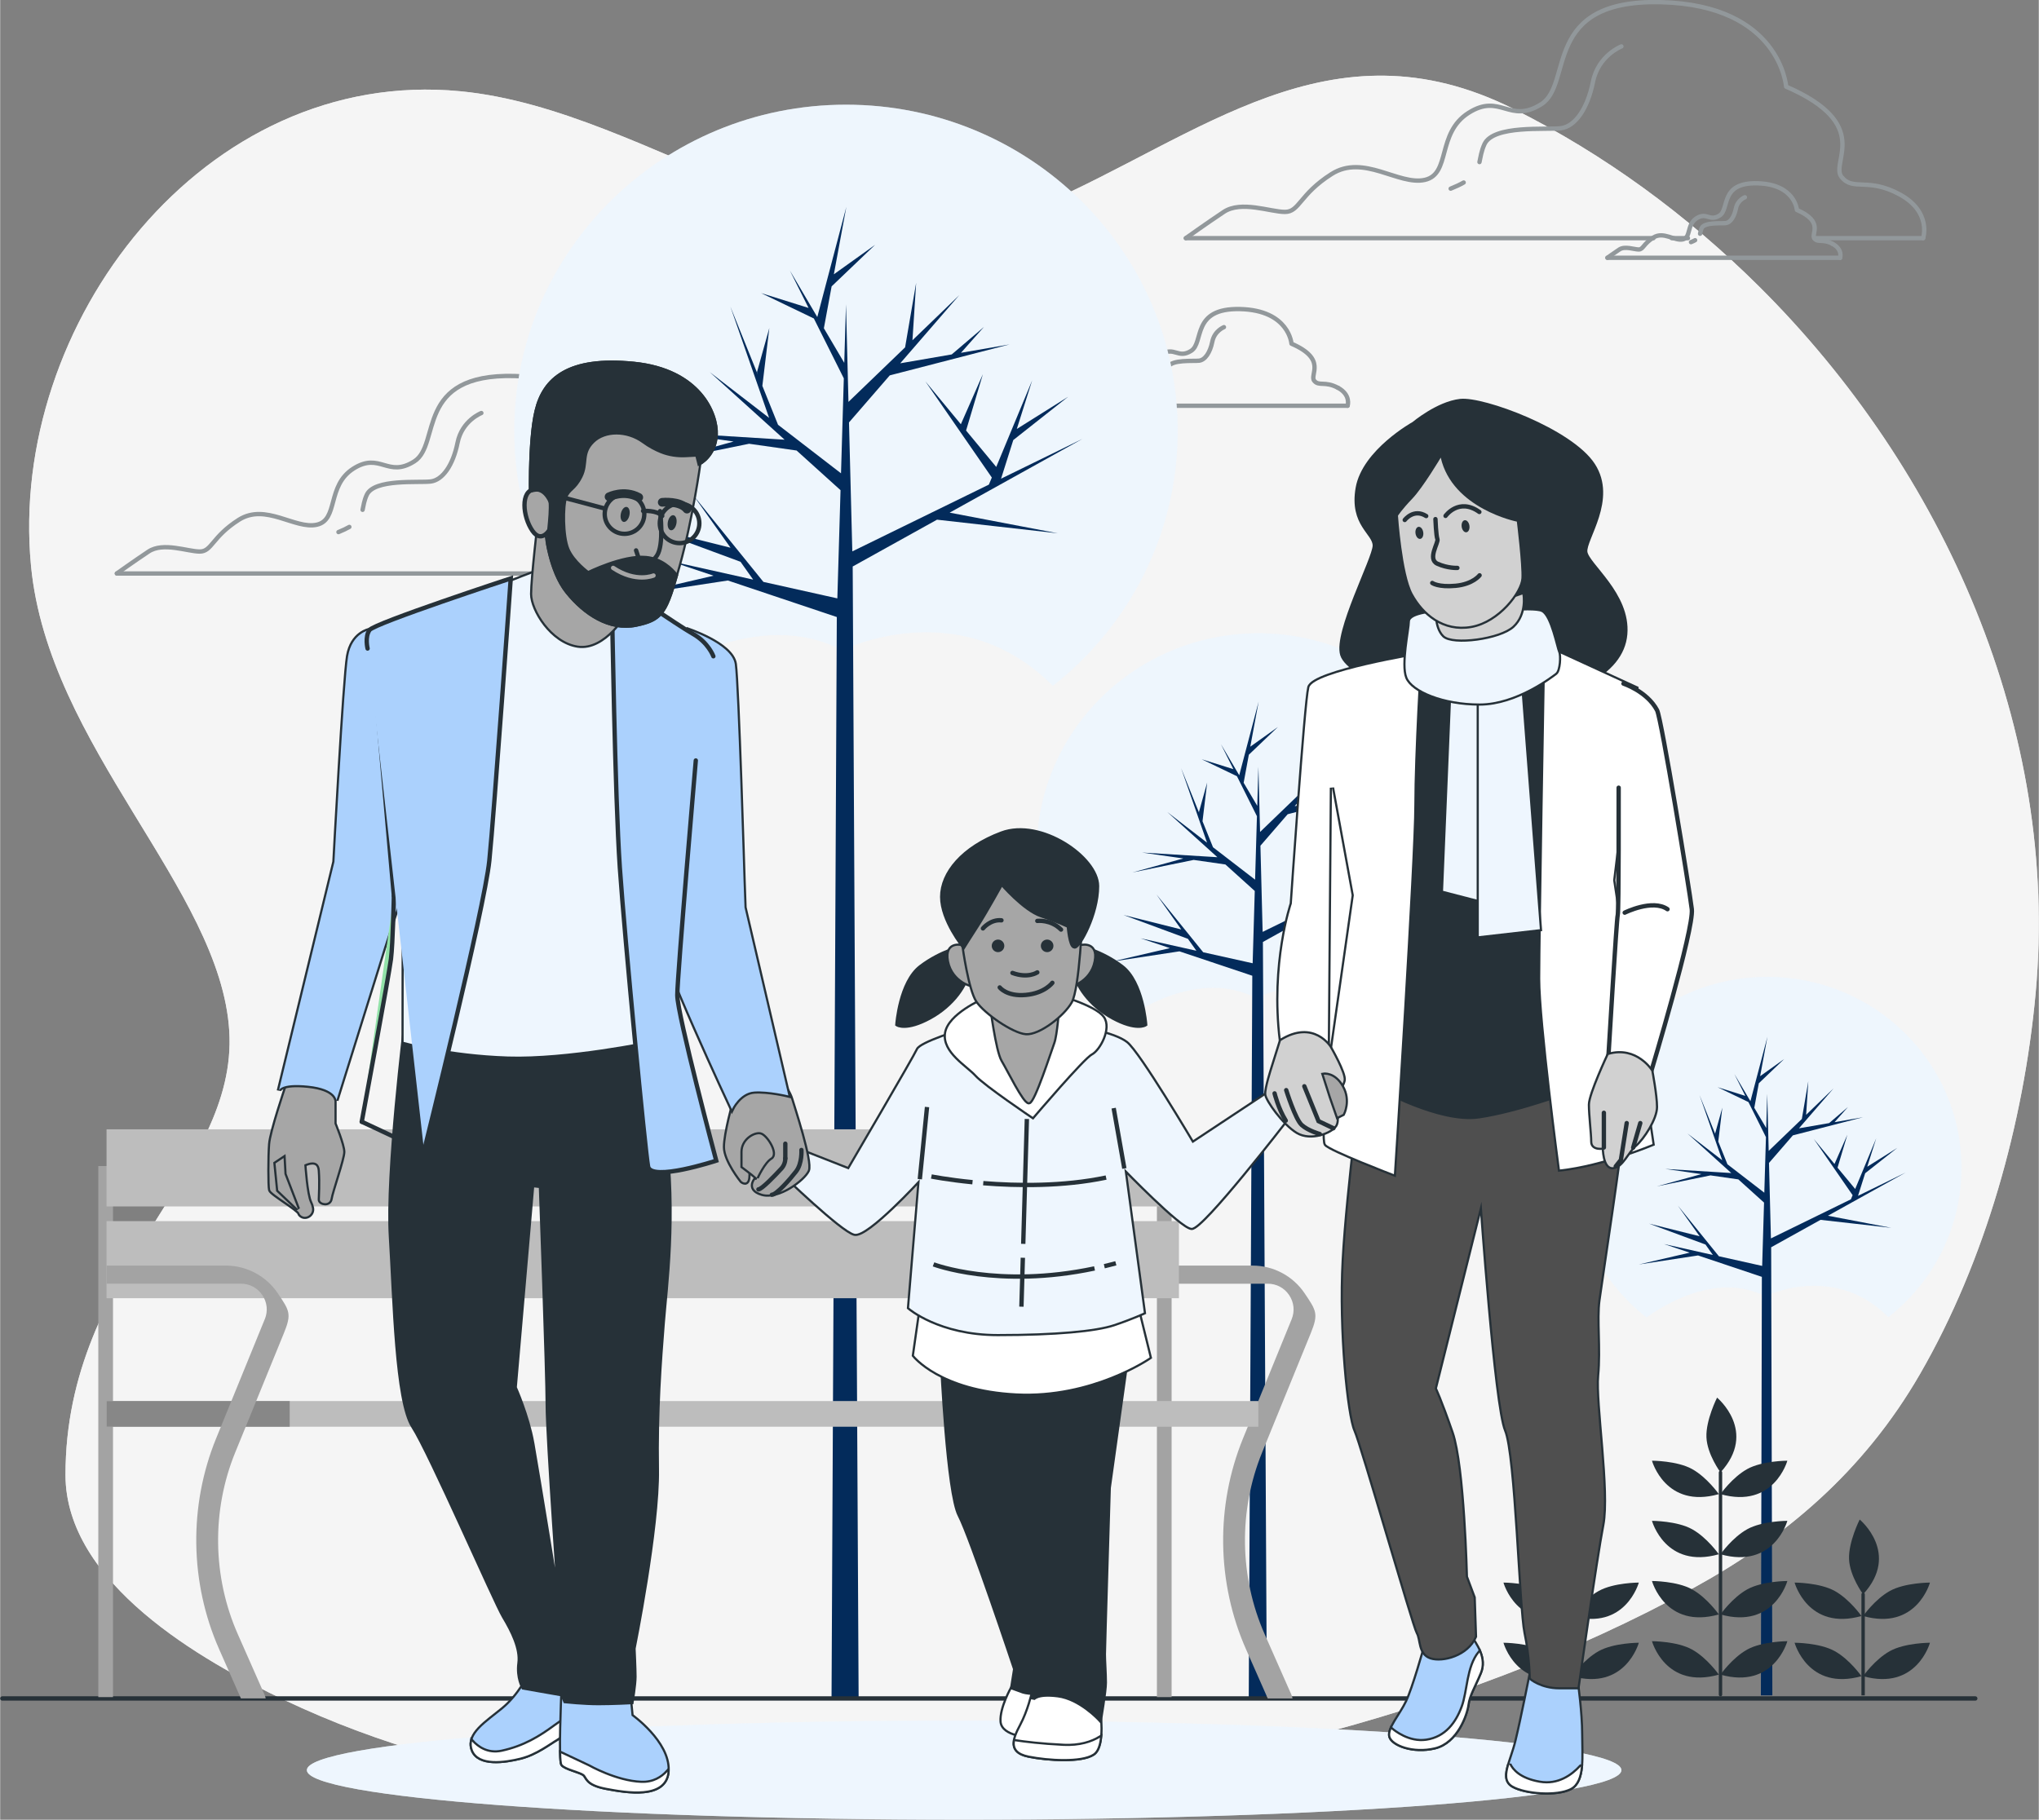 <?xml version="1.0" encoding="UTF-8"?>
<!DOCTYPE svg PUBLIC "-//W3C//DTD SVG 1.0//EN" "http://www.w3.org/TR/2001/REC-SVG-20010904/DTD/svg10.dtd">
<!-- Creator: CorelDRAW 2019 (64-Bit) -->
<svg xmlns="http://www.w3.org/2000/svg" xml:space="preserve" width="1.267in" height="1.131in" version="1.0" style="shape-rendering:geometricPrecision; text-rendering:geometricPrecision; image-rendering:optimizeQuality; fill-rule:evenodd; clip-rule:evenodd"
viewBox="0 0 68399 61068"
 xmlns:xlink="http://www.w3.org/1999/xlink">
 <rect x="0" y="0" width="68399" height="61068" fill="#808080" stroke="none"/>
 <defs>
  <style type="text/css">
   <![CDATA[
    .str2 {stroke:#263138;stroke-width:146;stroke-miterlimit:2.613}
    .str3 {stroke:#263138;stroke-width:146;stroke-miterlimit:10}
    .str5 {stroke:#263138;stroke-width:292;stroke-linecap:round;stroke-miterlimit:10}
    .str1 {stroke:#263138;stroke-width:146;stroke-linecap:round;stroke-miterlimit:10}
    .str4 {stroke:#A6A6A6;stroke-width:146;stroke-linecap:round;stroke-miterlimit:10}
    .str0 {stroke:#92989B;stroke-width:146;stroke-linecap:round;stroke-linejoin:round;stroke-miterlimit:10}
    .fil2 {fill:none;fill-rule:nonzero}
    .fil5 {fill:#032B5B;fill-rule:nonzero}
    .fil6 {fill:#263138;fill-rule:nonzero}
    .fil15 {fill:#4F4F4F;fill-rule:nonzero}
    .fil9 {fill:#878787;fill-rule:nonzero}
    .fil14 {fill:#91E2A8;fill-rule:nonzero}
    .fil7 {fill:#A3A3A3;fill-rule:nonzero}
    .fil12 {fill:#A6A6A6;fill-rule:nonzero}
    .fil13 {fill:#ABD1FD;fill-rule:nonzero}
    .fil8 {fill:#BDBDBD;fill-rule:nonzero}
    .fil16 {fill:#D1D1D1;fill-rule:nonzero}
    .fil3 {fill:#EEF6FE;fill-rule:nonzero}
    .fil0 {fill:whitesmoke;fill-rule:nonzero}
    .fil11 {fill:white;fill-rule:nonzero}
    .fil4 {fill:#EEF6FE;fill-rule:nonzero;fill-opacity:0.4}
    .fil10 {fill:#EEF6FE;fill-rule:nonzero;fill-opacity:0.6}
    .fil1 {fill:whitesmoke;fill-rule:nonzero;fill-opacity:0.8}
   ]]>
  </style>
 </defs>
 <g id="Layer_x0020_1">
  <g id="_1822097662592">
   <g>
    <path class="fil0" d="M56797 53299c3053,-1676 5712,-3888 7622,-7199 2189,-3794 3475,-8418 3874,-12772 808,-8832 -3066,-17535 -9272,-23707 -2413,-2400 -5195,-4441 -8242,-5965 -6143,-3071 -10509,917 -15916,3257 -6746,2920 -12877,-3220 -19428,-3851 -8595,-828 -15174,7812 -14401,15922 578,6074 6363,10846 6652,15618 289,4772 -5495,7954 -5495,14895 0,3631 4567,6237 7352,7558 6264,2973 13510,3727 20361,3371 9060,-471 18892,-2734 26893,-7128z"/>
    <path class="fil1" d="M56797 53299c3053,-1676 5712,-3888 7622,-7199 2189,-3794 3475,-8418 3874,-12772 808,-8832 -3066,-17535 -9272,-23707 -2413,-2400 -5195,-4441 -8242,-5965 -6143,-3071 -10509,917 -15916,3257 -6746,2920 -12877,-3220 -19428,-3851 -8595,-828 -15174,7812 -14401,15922 578,6074 6363,10846 6652,15618 289,4772 -5495,7954 -5495,14895 0,3631 4567,6237 7352,7558 6264,2973 13510,3727 20361,3371 9060,-471 18892,-2734 26893,-7128z"/>
   </g>
   <g>
    <g>
     <g>
      <g>
       <path class="fil2 str0" d="M23961 18019c-900,-491 -1309,-82 -1637,-491 -327,-409 900,-1473 -1555,-2537 0,0 -164,-2291 -3518,-2373 -3355,-82 -2455,2291 -3355,2864 -900,573 -1145,-327 -2046,245 -900,573 -491,1718 -1227,1882 -736,163 -1718,-737 -2618,-164 -900,573 -900,1064 -1309,1064 -409,0 -1227,-327 -1718,0 -491,327 -1064,736 -1064,736"/>
      </g>
      <g>
       <line class="fil2 str0" x1="3915" y1="19246" x2="24616" y2= "19246" />
      </g>
      <g>
       <path class="fil2 str0" d="M24616 19246c0,0 245,-736 -655,-1227"/>
      </g>
     </g>
    </g>
    <g>
     <path class="fil2 str0" d="M11715 17683c-97,56 -217,113 -365,173"/>
    </g>
    <g>
     <path class="fil2 str0" d="M16144 13861c0,0 -649,250 -799,999 -150,749 -499,1248 -899,1298 -400,50 -1897,-100 -2147,449 -88,193 -108,355 -140,502"/>
    </g>
   </g>
   <g>
    <g>
     <g>
      <g>
       <path class="fil2 str0" d="M44887 13016c-441,-240 -641,-40 -801,-240 -160,-200 441,-721 -761,-1242 0,0 -80,-1122 -1723,-1162 -1643,-40 -1202,1122 -1643,1402 -441,281 -561,-160 -1002,120 -441,281 -241,841 -601,922 -360,80 -841,-361 -1282,-80 -441,281 -441,521 -641,521 -200,0 -601,-160 -841,0 -241,160 -521,361 -521,361"/>
      </g>
      <g>
       <line class="fil2 str0" x1="35071" y1="13616" x2="45208" y2= "13616" />
      </g>
      <g>
       <path class="fil2 str0" d="M45208 13616c0,0 120,-361 -321,-601"/>
      </g>
     </g>
    </g>
    <g>
     <path class="fil2 str0" d="M38890 12851c-48,27 -106,55 -179,84"/>
    </g>
    <g>
     <path class="fil2 str0" d="M41059 10979c0,0 -318,122 -391,489 -73,367 -244,611 -440,636 -196,24 -929,-49 -1051,220 -43,94 -53,174 -68,245"/>
    </g>
   </g>
   <g>
    <g>
     <g>
      <g>
       <g>
        <path class="fil2 str0" d="M61486 8188c-340,-185 -494,-31 -617,-185 -123,-154 340,-555 -586,-957 0,0 -62,-864 -1327,-895 -1265,-31 -926,864 -1265,1080 -340,216 -432,-123 -772,92 -339,216 -185,648 -463,710 -278,62 -648,-278 -988,-62 -340,216 -340,401 -494,401 -154,0 -463,-123 -648,0 -185,123 -401,278 -401,278"/>
       </g>
       <g>
        <line class="fil2 str0" x1="53925" y1="8651" x2="61733" y2= "8651" />
       </g>
       <g>
        <path class="fil2 str0" d="M61733 8651c0,0 92,-278 -247,-463"/>
       </g>
      </g>
     </g>
     <g>
      <path class="fil2 str0" d="M56867 8061c-37,21 -82,43 -138,65"/>
     </g>
     <g>
      <path class="fil2 str0" d="M58537 6620c0,0 -245,94 -301,377 -57,282 -188,471 -339,490 -151,19 -716,-38 -810,169 -33,73 -41,134 -53,189"/>
     </g>
    </g>
    <g>
     <g>
      <g>
       <g>
        <line class="fil2 str0" x1="56085" y1="7993" x2="56627" y2= "7993" />
       </g>
       <g>
        <line class="fil2 str0" x1="60868" y1="7993" x2="64518" y2= "7993" />
       </g>
       <g>
        <path class="fil2 str0" d="M64518 7993c0,0 293,-880 -782,-1467 -1076,-587 -1564,-98 -1956,-587 -391,-489 1076,-1760 -1858,-3031 0,0 -196,-2738 -4204,-2835 -4009,-98 -2933,2738 -4009,3422 -1076,684 -1369,-391 -2444,293 -1076,684 -587,2053 -1467,2249 -880,196 -2053,-880 -3129,-196 -1076,684 -1076,1271 -1564,1271 -489,0 -1467,-391 -2053,0 -587,391 -1271,880 -1271,880"/>
       </g>
       <g>
        <line class="fil2 str0" x1="39780" y1="7993" x2="55468" y2= "7993" />
       </g>
      </g>
     </g>
     <g>
      <path class="fil2 str0" d="M49102 6125c-116,67 -259,135 -436,206"/>
     </g>
     <g>
      <path class="fil2 str0" d="M49632 5439c39,-175 62,-369 167,-599 298,-656 2089,-477 2566,-537 477,-60 895,-656 1074,-1552 179,-895 955,-1193 955,-1193"/>
     </g>
    </g>
   </g>
   <g>
    <g>
     <path class="fil3" d="M28258 21819c0,0 3829,-1914 6940,1077 42,41 83,76 125,116 2549,-2006 4183,-5090 4183,-8551 0,-6047 -4982,-10948 -11128,-10948 -6146,0 -11128,4902 -11128,10948 0,3472 1644,6564 4207,8570 696,-513 3936,-2697 6801,-1211z"/>
     <path class="fil4" d="M28258 21819c0,0 3829,-1914 6940,1077 42,41 83,76 125,116 2549,-2006 4183,-5090 4183,-8551 0,-6047 -4982,-10948 -11128,-10948 -6146,0 -11128,4902 -11128,10948 0,3472 1644,6564 4207,8570 696,-513 3936,-2697 6801,-1211z"/>
    </g>
    <polygon class="fil5" points="24414,19481 28070,20707 27893,56999 28802,56999 28603,19011 31432,17440 35486,17897 31856,17204 36313,14728 33581,16064 33991,14768 35831,13315 34109,14396 34625,12764 33419,15670 32407,14448 32971,12557 32232,14237 31042,12799 33271,16026 33172,16263 28590,18504 28479,14176 29847,12597 33867,11558 32235,11840 33006,10973 31926,11894 30198,12192 32179,9905 30608,11419 30732,9491 30361,11657 28461,13487 28378,10213 28320,12177 27636,11016 27896,9610 29354,8217 27971,9205 28390,6942 27415,10640 26495,9078 27122,10334 25530,9836 27300,10688 28305,12698 28211,15884 26098,14255 25572,12949 25806,11007 25392,12488 25423,12580 24497,10284 25799,14024 23808,12488 26318,14756 22533,14521 24607,14817 22051,15520 25127,14892 26721,15119 28195,16450 28088,20081 25607,19528 23257,16623 24504,18381 21603,17656 24839,18853 25263,19451 22464,18827 23934,19320 21017,19999 "/>
   </g>
   <g>
    <g>
     <path class="fil3" d="M59217 43501c0,0 2242,-1121 4063,630 25,24 48,45 73,68 1492,-1175 2449,-2980 2449,-5006 0,-3540 -2917,-6409 -6514,-6409 -3598,0 -6514,2870 -6514,6409 0,2032 963,3843 2463,5017 408,-300 2304,-1579 3982,-709z"/>
     <path class="fil4" d="M59217 43501c0,0 2242,-1121 4063,630 25,24 48,45 73,68 1492,-1175 2449,-2980 2449,-5006 0,-3540 -2917,-6409 -6514,-6409 -3598,0 -6514,2870 -6514,6409 0,2032 963,3843 2463,5017 408,-300 2304,-1579 3982,-709z"/>
    </g>
    <polygon class="fil5" points="56966,42132 59107,42850 59074,56897 59459,56897 59419,41857 61075,40937 63448,41205 61323,40799 63932,39349 62333,40131 62573,39373 63650,38522 62642,39155 62944,38200 62238,39901 61646,39186 61976,38079 61544,39062 60847,38220 62152,40109 62094,40248 59411,41560 59346,39027 60147,38102 62500,37494 61545,37659 61996,37151 61364,37690 60352,37865 61512,36526 60592,37412 60665,36284 60448,37552 59336,38623 59287,36706 59253,37856 58853,37177 59005,36353 59858,35538 59049,36116 59294,34791 58723,36956 58184,36042 58552,36777 57620,36485 58656,36984 59244,38161 59189,40026 57952,39072 57644,38308 57781,37171 57539,38038 57557,38092 57015,36748 57777,38937 56611,38038 58081,39366 55865,39228 57079,39402 55583,39813 57384,39445 58317,39579 59180,40358 59117,42483 57665,42159 56289,40459 57019,41488 55321,41064 57215,41765 57463,42115 55825,41749 56685,42038 54978,42435 "/>
   </g>
   <g>
    <g>
     <path class="fil3" d="M42135 33488c0,0 2559,-1280 4638,720 28,27 55,51 83,78 1703,-1341 2796,-3402 2796,-5715 0,-4041 -3330,-7317 -7437,-7317 -4107,0 -7437,3276 -7437,7317 0,2320 1099,4387 2811,5727 465,-343 2630,-1802 4545,-809z"/>
     <path class="fil4" d="M42135 33488c0,0 2559,-1280 4638,720 28,27 55,51 83,78 1703,-1341 2796,-3402 2796,-5715 0,-4041 -3330,-7317 -7437,-7317 -4107,0 -7437,3276 -7437,7317 0,2320 1099,4387 2811,5727 465,-343 2630,-1802 4545,-809z"/>
    </g>
    <polygon class="fil5" points="39566,31926 42010,32745 41891,56999 42499,56999 42366,31612 44256,30561 46966,30867 44539,30404 47518,28749 45693,29642 45967,28776 47196,27805 46045,28527 46390,27437 45584,29379 44908,28562 45285,27298 44791,28421 43996,27460 45486,29616 45419,29775 42357,31273 42283,28381 43197,27325 45884,26631 44793,26819 45308,26239 44587,26855 43432,27054 44756,25526 43706,26538 43789,25249 43540,26697 42271,27920 42215,25732 42177,27044 41720,26269 41894,25328 42868,24398 41943,25058 42223,23546 41572,26017 40957,24973 41376,25812 40312,25480 41495,26049 42166,27392 42104,29521 40692,28433 40340,27560 40496,26262 40220,27253 40240,27313 39622,25779 40492,28279 39161,27253 40839,28767 38309,28611 39695,28809 37987,29279 40043,28858 41108,29011 42093,29900 42022,32326 40363,31957 38793,30015 39626,31191 37688,30706 39850,31506 40134,31906 38263,31489 39246,31818 37296,32271 "/>
   </g>
   <g>
    <g>
     <g>
      <g>
       <g>
        <path class="fil6" d="M57719 56929c-32,0 -57,-26 -57,-57l0 -7460c0,-32 26,-57 57,-57 32,0 57,26 57,57l0 7460c0,32 -26,57 -57,57z"/>
       </g>
       <g>
        <path class="fil6" d="M57663 56198c0,0 -393,-561 -897,-841 -505,-280 -1346,-280 -1346,-280 0,0 449,1627 2243,1122z"/>
       </g>
       <g>
        <path class="fil6" d="M57719 56198c0,0 393,-561 897,-841 505,-280 1346,-280 1346,-280 0,0 -449,1627 -2243,1122z"/>
       </g>
       <g>
        <path class="fil6" d="M57663 54179c0,0 -393,-561 -897,-841 -505,-281 -1346,-281 -1346,-281 0,0 449,1627 2243,1122z"/>
       </g>
       <g>
        <path class="fil6" d="M57719 54179c0,0 393,-561 897,-841 505,-281 1346,-281 1346,-281 0,0 -449,1627 -2243,1122z"/>
       </g>
       <g>
        <path class="fil6" d="M57663 52160c0,0 -393,-561 -897,-841 -505,-281 -1346,-281 -1346,-281 0,0 449,1627 2243,1122z"/>
       </g>
       <g>
        <path class="fil6" d="M57719 52160c0,0 393,-561 897,-841 505,-281 1346,-281 1346,-281 0,0 -449,1627 -2243,1122z"/>
       </g>
       <g>
        <path class="fil6" d="M57663 50141c0,0 -393,-561 -897,-841 -505,-280 -1346,-280 -1346,-280 0,0 449,1627 2243,1122z"/>
       </g>
       <g>
        <path class="fil6" d="M57719 50141c0,0 393,-561 897,-841 505,-280 1346,-280 1346,-280 0,0 -449,1627 -2243,1122z"/>
       </g>
       <g>
        <path class="fil6" d="M57719 49412c0,0 -449,-604 -472,-1181 -23,-577 357,-1328 357,-1328 0,0 1375,1135 115,2509z"/>
       </g>
      </g>
     </g>
    </g>
    <g>
     <g>
      <g>
       <g>
        <path class="fil6" d="M52794 56896l0 -3393c0,-32 -26,-58 -58,-58 -32,0 -57,26 -57,58l0 3393 115 0z"/>
       </g>
       <g>
        <path class="fil6" d="M52680 56251c0,0 -393,-561 -897,-841 -505,-281 -1346,-281 -1346,-281 0,0 449,1627 2244,1122z"/>
       </g>
       <g>
        <path class="fil6" d="M52736 56251c0,0 393,-561 897,-841 505,-281 1346,-281 1346,-281 0,0 -449,1627 -2243,1122z"/>
       </g>
       <g>
        <path class="fil6" d="M52680 54232c0,0 -393,-561 -897,-841 -505,-281 -1346,-281 -1346,-281 0,0 449,1627 2244,1122z"/>
       </g>
       <g>
        <path class="fil6" d="M52736 54232c0,0 393,-561 897,-841 505,-281 1346,-281 1346,-281 0,0 -449,1627 -2243,1122z"/>
       </g>
       <g>
        <path class="fil6" d="M52736 53503c0,0 -449,-604 -472,-1181 -23,-577 357,-1328 357,-1328 0,0 1375,1135 115,2509z"/>
       </g>
      </g>
     </g>
    </g>
    <g>
     <g>
      <g>
       <g>
        <path class="fil6" d="M62561 56896l0 -3393c0,-32 -26,-58 -57,-58 -32,0 -57,26 -57,58l0 3393 115 0z"/>
       </g>
       <g>
        <path class="fil6" d="M62448 56251c0,0 -393,-561 -897,-841 -505,-281 -1346,-281 -1346,-281 0,0 449,1627 2243,1122z"/>
       </g>
       <g>
        <path class="fil6" d="M62504 56251c0,0 393,-561 897,-841 505,-281 1346,-281 1346,-281 0,0 -449,1627 -2243,1122z"/>
       </g>
       <g>
        <path class="fil6" d="M62448 54232c0,0 -393,-561 -897,-841 -505,-281 -1346,-281 -1346,-281 0,0 449,1627 2243,1122z"/>
       </g>
       <g>
        <path class="fil6" d="M62504 54232c0,0 393,-561 897,-841 505,-281 1346,-281 1346,-281 0,0 -449,1627 -2243,1122z"/>
       </g>
       <g>
        <path class="fil6" d="M62504 53503c0,0 -449,-604 -472,-1181 -23,-577 357,-1328 357,-1328 0,0 1375,1135 115,2509z"/>
       </g>
      </g>
     </g>
    </g>
   </g>
   <g>
    <line class="fil2 str1" x1="73" y1="56999" x2="66267" y2= "56999" />
   </g>
   <g>
    <g>
     <path class="fil7" d="M42339 48744c-796,1951 -764,4176 88,6103l894 2024c18,42 31,85 40,128l-832 0 -729 -1650c-987,-2235 -1024,-4813 -102,-7075l1632 -4000c111,-272 80,-567 -83,-811 -164,-244 -426,-383 -719,-383l-3719 0c-343,0 -622,357 -622,14 0,-343 278,-622 622,-622l3208 0c704,0 1358,349 1751,933 393,584 468,687 203,1338l-1632 4000z"/>
    </g>
    <g>
     <polygon class="fil7" points="38810,56953 39303,56953 39303,39131 38810,39131 "/>
     <polygon class="fil7" points="3292,56953 3785,56953 3785,39131 3292,39131 "/>
     <polygon class="fil8" points="3568,40487 39549,40487 39549,37899 3568,37899 "/>
     <polygon class="fil8" points="3568,43567 39549,43567 39549,40980 3568,40980 "/>
     <polygon class="fil8" points="3568,47880 42213,47880 42213,47018 3568,47018 "/>
     <polygon class="fil9" points="3568,47880 9714,47880 9714,47018 3568,47018 "/>
    </g>
    <g>
     <path class="fil7" d="M8878 44273c111,-272 81,-567 -83,-811 -164,-244 -426,-383 -719,-383l-4507 0 0 -608 3996 0c704,0 1358,349 1751,933 393,584 468,687 202,1338l-1632 4000c-796,1951 -764,4176 88,6103l894 2024c19,42 31,85 40,128l-832 0 -729 -1650c-987,-2235 -1025,-4813 -102,-7075l1632 -4000z"/>
    </g>
   </g>
   <g>
    <path class="fil3" d="M54395 59404c0,918 -9874,1663 -22053,1663 -12180,0 -22053,-745 -22053,-1663 0,-918 9874,-1663 22053,-1663 12180,0 22053,744 22053,1663z"/>
    <path class="fil10" d="M54395 59404c0,918 -9874,1663 -22053,1663 -12180,0 -22053,-745 -22053,-1663 0,-918 9874,-1663 22053,-1663 12180,0 22053,744 22053,1663z"/>
   </g>
   <g>
    <g>
     <g>
      <path class="fil2 str2" d="M33959 56629c0,0 -392,686 -359,1144 33,458 948,523 1111,458 163,-65 686,-1372 621,-1699 -65,-327 -1274,-196 -1372,98z"/>
      <path id="1" class="fil11" d="M33959 56629c0,0 -392,686 -359,1144 33,458 948,523 1111,458 163,-65 686,-1372 621,-1699 -65,-327 -1274,-196 -1372,98z"/>
     </g>
     <g>
      <path class="fil2 str2" d="M31606 45748c0,0 196,4346 588,5098 392,751 1862,5163 1862,5163l-98 621 359 131c0,0 588,196 1013,-229 425,-425 -261,-6013 -261,-6013l-163 -4313 -3300 -458z"/>
      <path id="1" class="fil6" d="M31606 45748c0,0 196,4346 588,5098 392,751 1862,5163 1862,5163l-98 621 359 131c0,0 588,196 1013,-229 425,-425 -261,-6013 -261,-6013l-163 -4313 -3300 -458z"/>
     </g>
     <g>
      <g>
       <path class="fil2 str2" d="M34645 56826c0,0 -131,588 -392,1078 -261,490 -392,882 261,1013 653,131 1764,196 2157,-65 392,-261 196,-1503 196,-1503 0,0 -1209,-1307 -2222,-523z"/>
       <path id="1" class="fil11" d="M34645 56826c0,0 -131,588 -392,1078 -261,490 -392,882 261,1013 653,131 1764,196 2157,-65 392,-261 196,-1503 196,-1503 0,0 -1209,-1307 -2222,-523z"/>
      </g>
      <g>
       <path class="fil2 str2" d="M35658 58590c-728,-36 -1273,-103 -1613,-155 -31,231 78,404 469,482 653,131 1764,196 2157,-65 137,-91 201,-301 228,-536 -272,165 -673,303 -1241,275z"/>
       <path id="1" class="fil11" d="M35658 58590c-728,-36 -1273,-103 -1613,-155 -31,231 78,404 469,482 653,131 1764,196 2157,-65 137,-91 201,-301 228,-536 -272,165 -673,303 -1241,275z"/>
      </g>
     </g>
     <g>
      <path class="fil2 str2" d="M34416 46206c0,0 -163,3562 -163,4444 0,882 555,5326 555,5326l-229 621 65 229 0 196c0,0 98,-229 850,-131 751,98 1405,817 1405,817 0,0 163,-948 163,-1242 0,-294 -33,-751 -33,-948 0,-196 163,-5588 163,-5588l588 -4215 -3365 490z"/>
      <path id="1" class="fil6" d="M34416 46206c0,0 -163,3562 -163,4444 0,882 555,5326 555,5326l-229 621 65 229 0 196c0,0 98,-229 850,-131 751,98 1405,817 1405,817 0,0 163,-948 163,-1242 0,-294 -33,-751 -33,-948 0,-196 163,-5588 163,-5588l588 -4215 -3365 490z"/>
     </g>
     <g>
      <path class="fil2 str2" d="M30920 43657l-261 1830c0,0 882,1144 3431,1274 2549,131 4477,-1209 4477,-1209l-490 -1993 -7156 98z"/>
      <path id="1" class="fil11" d="M30920 43657l-261 1830c0,0 882,1144 3431,1274 2549,131 4477,-1209 4477,-1209l-490 -1993 -7156 98z"/>
     </g>
     <g>
      <g>
       <path class="fil2 str2" d="M32292 34573c0,0 -1405,425 -1503,654 -98,229 -2320,4019 -2320,4019l-1993 -784 -229 915c0,0 1993,1928 2418,2026 425,98 2189,-1830 2189,-1830l-359 4313c0,0 1013,882 2974,882 1960,0 3300,-131 3888,-327 588,-196 1013,-392 1013,-392l-653 -4836c0,0 1895,1961 2255,1993 359,33 3162,-3600 3162,-3600l-653 -882 -2476 1639c0,0 -1797,-3039 -2222,-3366 -425,-327 -1536,-490 -1666,-555 -131,-65 -3823,131 -3823,131z"/>
       <path id="1" class="fil3" d="M32292 34573c0,0 -1405,425 -1503,654 -98,229 -2320,4019 -2320,4019l-1993 -784 -229 915c0,0 1993,1928 2418,2026 425,98 2189,-1830 2189,-1830l-359 4313c0,0 1013,882 2974,882 1960,0 3300,-131 3888,-327 588,-196 1013,-392 1013,-392l-653 -4836c0,0 1895,1961 2255,1993 359,33 3162,-3600 3162,-3600l-653 -882 -2476 1639c0,0 -1797,-3039 -2222,-3366 -425,-327 -1536,-490 -1666,-555 -131,-65 -3823,131 -3823,131z"/>
      </g>
      <g>
       <line class="fil2 str3" x1="30855" y1="39572" x2="31097" y2= "37151" />
      </g>
      <g>
       <line class="fil2 str3" x1="37717" y1="39213" x2="37359" y2= "37188" />
      </g>
      <g>
       <path class="fil2 str3" d="M32983 39706c1137,92 2674,116 4122,-188"/>
      </g>
      <g>
       <path class="fil2 str3" d="M31243 39482c0,0 544,109 1380,192"/>
      </g>
      <g>
       <path class="fil2 str3" d="M37045 42493c128,-30 257,-63 387,-98"/>
      </g>
      <g>
       <path class="fil2 str3" d="M31315 42431c0,0 2155,824 5402,136"/>
      </g>
      <g>
       <line class="fil2 str3" x1="34312" y1="42209" x2="34264" y2= "43851" />
      </g>
      <g>
       <line class="fil2 str3" x1="34447" y1="37552" x2="34325" y2= "41743" />
      </g>
     </g>
     <g>
      <path class="fil2 str2" d="M32979 33560c0,0 -1144,490 -1242,1111 -98,621 719,1078 1013,1405 294,327 1895,1405 1895,1405 0,0 1699,-1993 1961,-2124 261,-131 653,-850 392,-1209 -261,-359 -1438,-719 -1895,-817 -458,-98 -2124,229 -2124,229z"/>
      <path id="1" class="fil11" d="M32979 33560c0,0 -1144,490 -1242,1111 -98,621 719,1078 1013,1405 294,327 1895,1405 1895,1405 0,0 1699,-1993 1961,-2124 261,-131 653,-850 392,-1209 -261,-359 -1438,-719 -1895,-817 -458,-98 -2124,229 -2124,229z"/>
     </g>
     <g>
      <path class="fil2 str2" d="M33240 33691c0,0 196,1569 392,1895 196,327 719,1405 882,1405 163,0 719,-1732 817,-1993 98,-261 163,-1176 163,-1176l-2255 -131z"/>
      <path id="1" class="fil12" d="M33240 33691c0,0 196,1569 392,1895 196,327 719,1405 882,1405 163,0 719,-1732 817,-1993 98,-261 163,-1176 163,-1176l-2255 -131z"/>
     </g>
     <g>
      <g>
       <path class="fil2 str2" d="M32325 31763c0,0 -752,163 -1438,686 -686,523 -784,1928 -784,1928 0,0 294,196 1078,-229 784,-425 1242,-1111 1307,-1601 65,-490 -163,-784 -163,-784z"/>
       <path id="1" class="fil6" d="M32325 31763c0,0 -752,163 -1438,686 -686,523 -784,1928 -784,1928 0,0 294,196 1078,-229 784,-425 1242,-1111 1307,-1601 65,-490 -163,-784 -163,-784z"/>
      </g>
      <g>
       <path class="fil2 str2" d="M36193 31763c0,0 752,163 1438,686 686,523 784,1928 784,1928 0,0 -294,196 -1078,-229 -784,-425 -1242,-1111 -1307,-1601 -65,-490 163,-784 163,-784z"/>
       <path id="1" class="fil6" d="M36193 31763c0,0 752,163 1438,686 686,523 784,1928 784,1928 0,0 -294,196 -1078,-229 -784,-425 -1242,-1111 -1307,-1601 -65,-490 163,-784 163,-784z"/>
      </g>
      <g>
       <g>
        <path class="fil2 str2" d="M32325 31763c0,0 -621,-196 -490,490 131,686 850,882 850,784 0,-98 -359,-1274 -359,-1274z"/>
        <path id="1" class="fil12" d="M32325 31763c0,0 -621,-196 -490,490 131,686 850,882 850,784 0,-98 -359,-1274 -359,-1274z"/>
       </g>
       <g>
        <path class="fil2 str2" d="M36196 31763c0,0 621,-196 490,490 -131,686 -850,882 -850,784 0,-98 360,-1274 360,-1274z"/>
        <path id="1" class="fil12" d="M36196 31763c0,0 621,-196 490,490 -131,686 -850,882 -850,784 0,-98 360,-1274 360,-1274z"/>
       </g>
       <g>
        <path class="fil2 str2" d="M32325 31763c0,0 196,1438 457,1830 262,392 1209,1046 1634,1078 425,33 1242,-588 1503,-1046 261,-458 359,-2908 359,-3006 0,-98 -98,-817 -980,-1405 -882,-588 -2418,-458 -2843,359 -425,817 -131,2189 -131,2189z"/>
        <path id="1" class="fil12" d="M32325 31763c0,0 196,1438 457,1830 262,392 1209,1046 1634,1078 425,33 1242,-588 1503,-1046 261,-458 359,-2908 359,-3006 0,-98 -98,-817 -980,-1405 -882,-588 -2418,-458 -2843,359 -425,817 -131,2189 -131,2189z"/>
       </g>
       <g>
        <path class="fil6" d="M33690 31742c0,-116 -94,-211 -211,-211 -116,0 -211,94 -211,211 0,116 94,211 211,211 116,0 211,-94 211,-211z"/>
        <path class="fil6" d="M35338 31742c0,-116 -94,-211 -211,-211 -116,0 -211,94 -211,211 0,116 94,211 211,211 116,0 211,-94 211,-211z"/>
        <g>
         <path class="fil2 str1" d="M34797 32632c0,0 -310,213 -834,19"/>
        </g>
        <g>
         <path class="fil2 str1" d="M33536 33137c0,0 233,310 873,252 640,-58 893,-407 893,-407"/>
        </g>
        <g>
         <path class="fil2 str1" d="M32973 31157c0,0 252,-310 621,-272"/>
        </g>
        <g>
         <path class="fil2 str1" d="M34797 30905c0,0 446,-58 796,291"/>
        </g>
       </g>
      </g>
      <g>
       <path class="fil2 str2" d="M32325 31763c0,0 163,-262 457,-719 294,-458 817,-1405 817,-1405 0,0 751,882 1340,1078 588,196 915,360 915,360 0,0 51,686 196,686 145,0 751,-1078 751,-2026 0,-948 -1895,-2255 -3202,-1764 -1307,490 -1993,1340 -1993,2124 0,784 719,1666 719,1666z"/>
       <path id="1" class="fil6" d="M32325 31763c0,0 163,-262 457,-719 294,-458 817,-1405 817,-1405 0,0 751,882 1340,1078 588,196 915,360 915,360 0,0 51,686 196,686 145,0 751,-1078 751,-2026 0,-948 -1895,-2255 -3202,-1764 -1307,490 -1993,1340 -1993,2124 0,784 719,1666 719,1666z"/>
      </g>
     </g>
    </g>
    <g>
     <g>
      <g>
       <path class="fil2 str2" d="M11216 36697l0 1013c0,0 294,719 294,948 0,229 -392,1340 -425,1569 -33,229 -359,163 -359,33 0,-131 33,-523 0,-980 -33,-458 -523,-196 -523,-196 0,0 65,1013 196,1274 29,58 49,120 61,181 46,224 -225,394 -387,232 -17,-17 -29,-35 -34,-54 -33,-131 -948,-653 -980,-784 -33,-131 -33,-1111 0,-1536 33,-425 523,-1863 555,-1961 33,-98 163,-327 163,-327 0,0 1373,-131 1438,588z"/>
       <path id="1" class="fil12" d="M11216 36697l0 1013c0,0 294,719 294,948 0,229 -392,1340 -425,1569 -33,229 -359,163 -359,33 0,-131 33,-523 0,-980 -33,-458 -523,-196 -523,-196 0,0 65,1013 196,1274 29,58 49,120 61,181 46,224 -225,394 -387,232 -17,-17 -29,-35 -34,-54 -33,-131 -948,-653 -980,-784 -33,-131 -33,-1111 0,-1536 33,-425 523,-1863 555,-1961 33,-98 163,-327 163,-327 0,0 1373,-131 1438,588z"/>
      </g>
      <g>
       <polygon class="fil2 str2" points="9238,39043 9328,39944 9989,40576 9538,39403 9508,38862 "/>
       <polygon id="1" class="fil12" points="9238,39043 9328,39944 9989,40576 9538,39403 9508,38862 "/>
      </g>
     </g>
     <g>
      <path class="fil2 str2" d="M12392 21143c0,0 -588,98 -719,882 -131,784 -458,6895 -458,6895l-1863 7679c0,0 33,-261 980,-163 948,98 948,490 948,490l1601 -5130 621 -1895 -654 -8855 -457 98z"/>
      <path id="1" class="fil13" d="M12392 21143c0,0 -588,98 -719,882 -131,784 -458,6895 -458,6895l-1863 7679c0,0 33,-261 980,-163 948,98 948,490 948,490l1601 -5130 621 -1895 -654 -8855 -457 98z"/>
     </g>
     <g>
      <g>
       <path class="fil2 str2" d="M17751 56205c0,0 -327,686 -882,1144 -555,458 -1209,850 -1013,1372 196,523 1078,392 1601,261 523,-131 980,-490 1209,-621 229,-131 653,-588 653,-588l98 -1569 -1666 0z"/>
       <path id="1" class="fil13" d="M17751 56205c0,0 -327,686 -882,1144 -555,458 -1209,850 -1013,1372 196,523 1078,392 1601,261 523,-131 980,-490 1209,-621 229,-131 653,-588 653,-588l98 -1569 -1666 0z"/>
      </g>
      <g>
       <path class="fil2 str2" d="M18601 57937c-490,359 -1013,686 -1764,850 -496,108 -834,-154 -1008,-344 -16,89 -9,182 27,279 196,523 1078,392 1601,261 523,-131 980,-490 1209,-621 229,-131 653,-588 653,-588l20 -317c-204,120 -480,291 -739,480z"/>
       <path id="1" class="fil11" d="M18601 57937c-490,359 -1013,686 -1764,850 -496,108 -834,-154 -1008,-344 -16,89 -9,182 27,279 196,523 1078,392 1601,261 523,-131 980,-490 1209,-621 229,-131 653,-588 653,-588l20 -317c-204,120 -480,291 -739,480z"/>
      </g>
     </g>
     <g>
      <g>
       <path class="fil2 str2" d="M18862 56858c0,0 -98,2222 0,2353 98,131 588,229 719,327 131,98 65,327 752,458 686,131 2026,360 2059,-588 33,-948 -1209,-1830 -1209,-1830l-65 -653 -2255 -65z"/>
       <path id="1" class="fil13" d="M18862 56858c0,0 -98,2222 0,2353 98,131 588,229 719,327 131,98 65,327 752,458 686,131 2026,360 2059,-588 33,-948 -1209,-1830 -1209,-1830l-65 -653 -2255 -65z"/>
      </g>
      <g>
       <path class="fil2 str2" d="M22387 59465c-180,195 -462,383 -878,367 -850,-33 -1764,-555 -1764,-555l-922 -435c5,199 17,340 40,370 98,131 588,229 719,327 131,98 65,327 752,458 672,128 1968,349 2054,-530z"/>
       <path id="1" class="fil11" d="M22387 59465c-180,195 -462,383 -878,367 -850,-33 -1764,-555 -1764,-555l-922 -435c5,199 17,340 40,370 98,131 588,229 719,327 131,98 65,327 752,458 672,128 1968,349 2054,-530z"/>
      </g>
     </g>
     <g>
      <path class="fil2 str2" d="M22293 38037c-360,-2777 -490,-3823 -490,-3823l-8202 131c0,0 -621,5032 -490,7156 130,2124 196,5522 751,6372 555,850 2745,5882 3039,6372 294,490 588,1078 523,1569 -65,490 131,817 131,817l1307 229 98 229c0,0 621,65 1111,65 490,0 1111,-33 1111,-33 0,0 98,-588 98,-850 0,-261 -33,-948 -33,-948 0,0 817,-4052 784,-6013 -33,-1961 98,-3660 196,-4902 98,-1242 425,-3594 65,-6372zm-4444 10391l0 0c-163,-915 -588,-1863 -588,-1863l588 -6797 294 33c0,0 229,6274 229,7352 0,1078 425,7026 425,7026 0,0 -784,-4836 -948,-5751z"/>
      <path id="1" class="fil6" d="M22293 38037c-360,-2777 -490,-3823 -490,-3823l-8202 131c0,0 -621,5032 -490,7156 130,2124 196,5522 751,6372 555,850 2745,5882 3039,6372 294,490 588,1078 523,1569 -65,490 131,817 131,817l1307 229 98 229c0,0 621,65 1111,65 490,0 1111,-33 1111,-33 0,0 98,-588 98,-850 0,-261 -33,-948 -33,-948 0,0 817,-4052 784,-6013 -33,-1961 98,-3660 196,-4902 98,-1242 425,-3594 65,-6372zm-4444 10391l0 0c-163,-915 -588,-1863 -588,-1863l588 -6797 294 33c0,0 229,6274 229,7352 0,1078 425,7026 425,7026 0,0 -784,-4836 -948,-5751z"/>
     </g>
     <g>
      <path class="fil2 str2" d="M24613 36991c0,0 -294,1046 -294,1503 0,458 555,1144 555,1144 0,0 229,196 229,-196 0,-392 277,82 277,82 0,0 -375,376 181,539 555,163 1405,-490 1536,-784 131,-294 -490,-2157 -555,-2385 -65,-229 -261,-490 -261,-490 0,0 -1340,-294 -1666,588z"/>
      <path id="1" class="fil12" d="M24613 36991c0,0 -294,1046 -294,1503 0,458 555,1144 555,1144 0,0 229,196 229,-196 0,-392 277,82 277,82 0,0 -375,376 181,539 555,163 1405,-490 1536,-784 131,-294 -490,-2157 -555,-2385 -65,-229 -261,-490 -261,-490 0,0 -1340,-294 -1666,588z"/>
     </g>
     <g>
      <line class="fil2 str1" x1="26342" y1="38381" x2="26342" y2= "38874" />
     </g>
     <g>
      <path class="fil2 str1" d="M26342 38874c0,129 -48,253 -136,347 -224,242 -656,693 -766,693"/>
     </g>
     <g>
      <path class="fil2 str1" d="M26883 38592c0,0 30,451 -180,721 -210,271 -661,782 -812,782"/>
     </g>
     <g>
      <path class="fil2 str2" d="M25380 39523c0,0 246,-539 475,-670 229,-131 -163,-752 -359,-784 -196,-33 -588,196 -588,588 0,392 0,490 0,490 0,0 375,278 473,376z"/>
      <path id="1" class="fil12" d="M25380 39523c0,0 246,-539 475,-670 229,-131 -163,-752 -359,-784 -196,-33 -588,196 -588,588 0,392 0,490 0,490 0,0 375,278 473,376z"/>
     </g>
     <g>
      <path class="fil2 str2" d="M23012 21110c0,0 1536,490 1634,1176 98,686 294,7254 294,7254l33 915 1471 6307c0,0 -653,-163 -1144,-131 -490,33 -751,588 -751,588 0,0 -2484,-5294 -2484,-6013 0,-719 948,-10097 948,-10097z"/>
      <path id="1" class="fil13" d="M23012 21110c0,0 1536,490 1634,1176 98,686 294,7254 294,7254l33 915 1471 6307c0,0 -653,-163 -1144,-131 -490,33 -751,588 -751,588 0,0 -2484,-5294 -2484,-6013 0,-719 948,-10097 948,-10097z"/>
     </g>
     <g>
      <path class="fil2 str2" d="M18176 19117c0,0 -4313,1601 -4477,2091 -163,490 -163,13757 -163,13757 0,0 1503,425 3496,490 1993,65 4804,-523 4804,-523 0,0 784,-9280 948,-10522 163,-1242 392,-2124 163,-2875 -229,-752 -2712,-2157 -3431,-2451 -719,-294 -1340,33 -1340,33z"/>
      <path id="1" class="fil3" d="M18176 19117c0,0 -4313,1601 -4477,2091 -163,490 -163,13757 -163,13757 0,0 1503,425 3496,490 1993,65 4804,-523 4804,-523 0,0 784,-9280 948,-10522 163,-1242 392,-2124 163,-2875 -229,-752 -2712,-2157 -3431,-2451 -719,-294 -1340,33 -1340,33z"/>
     </g>
     <path class="fil13" d="M23927 22025l-588 3496c0,0 -621,7222 -621,7875 0,653 1307,5555 1307,5555 0,0 -2189,719 -2287,196 -98,-523 -784,-7646 -948,-10032 -163,-2385 -261,-8692 -261,-8692 0,0 -163,-882 33,-850 196,33 2157,1405 2680,1699 523,294 686,752 686,752z"/>
     <g>
      <path class="fil2 str1" d="M23339 25521c0,0 -621,7222 -621,7875 0,653 1307,5555 1307,5555 0,0 -2189,719 -2287,196 -98,-523 -784,-7646 -948,-10032 -163,-2385 -261,-8692 -261,-8692 0,0 -163,-882 33,-850 196,33 2157,1405 2680,1699 523,294 686,752 686,752"/>
     </g>
     <g>
      <path class="fil2 str2" d="M18078 17450c0,0 -229,1961 -229,2484 0,523 653,1601 1536,1732 882,131 1634,-1078 1667,-1274 33,-196 -2745,-3333 -2745,-3333l-229 392z"/>
      <path id="1" class="fil12" d="M18078 17450c0,0 -229,1961 -229,2484 0,523 653,1601 1536,1732 882,131 1634,-1078 1667,-1274 33,-196 -2745,-3333 -2745,-3333l-229 392z"/>
     </g>
     <g>
      <g>
       <path class="fil2 str2" d="M23458 15543c0,0 -256,1867 -696,3441 -439,1574 -549,1794 -1428,1977 -879,183 -1721,-366 -2307,-1098 -586,-732 -696,-1977 -696,-1977l-330 -549 -183 -366c0,0 -73,-2123 183,-3185 256,-1062 1062,-1794 3258,-1574 2197,220 2782,1684 2746,2380 -37,696 -549,952 -549,952z"/>
       <path id="1" class="fil12" d="M23458 15543c0,0 -256,1867 -696,3441 -439,1574 -549,1794 -1428,1977 -879,183 -1721,-366 -2307,-1098 -586,-732 -696,-1977 -696,-1977l-330 -549 -183 -366c0,0 -73,-2123 183,-3185 256,-1062 1062,-1794 3258,-1574 2197,220 2782,1684 2746,2380 -37,696 -549,952 -549,952z"/>
      </g>
      <path class="fil12" d="M18479 17703l73 -622c0,0 -146,-696 -622,-659 -476,37 -403,915 -73,1391 330,476 622,-110 622,-110z"/>
      <g>
       <path class="fil2 str1" d="M18552 17080c0,0 -146,-696 -622,-659 -476,37 -403,915 -73,1391 330,476 622,-110 622,-110"/>
      </g>
      <g>
       <path class="fil2 str2" d="M24007 14591c37,-696 -549,-2160 -2746,-2380 -2197,-220 -3002,513 -3258,1574 -177,733 -197,1973 -192,2670 227,-51 496,-65 595,113 152,274 26,1031 -21,1678 77,424 255,1132 643,1617 586,732 1428,1281 2307,1098 814,-170 968,-371 1336,-1653 -167,-212 -498,-532 -1007,-580 -769,-73 -1940,513 -1940,513 0,0 -512,-366 -696,-805 -183,-439 -183,-1464 -73,-1757 110,-293 293,-256 513,-696 220,-439 0,-769 403,-1172 403,-403 1172,-403 1721,0 206,151 412,256 589,328 261,106 544,147 825,132l380 -20 73 293c0,0 513,-256 549,-952z"/>
       <path id="1" class="fil6" d="M24007 14591c37,-696 -549,-2160 -2746,-2380 -2197,-220 -3002,513 -3258,1574 -177,733 -197,1973 -192,2670 227,-51 496,-65 595,113 152,274 26,1031 -21,1678 77,424 255,1132 643,1617 586,732 1428,1281 2307,1098 814,-170 968,-371 1336,-1653 -167,-212 -498,-532 -1007,-580 -769,-73 -1940,513 -1940,513 0,0 -512,-366 -696,-805 -183,-439 -183,-1464 -73,-1757 110,-293 293,-256 513,-696 220,-439 0,-769 403,-1172 403,-403 1172,-403 1721,0 206,151 412,256 589,328 261,106 544,147 825,132l380 -20 73 293c0,0 513,-256 549,-952z"/>
      </g>
      <g>
       <path class="fil2 str1" d="M22140 17153c0,0 146,1135 -110,1501 -256,366 -549,256 -622,37 -73,-220 -73,-220 -73,-220"/>
      </g>
      <g>
       <path class="fil2 str4" d="M21920 19314c0,0 -586,256 -1355,-256"/>
      </g>
      <path class="fil6" d="M21111 17295c-30,138 -119,237 -198,219 -79,-17 -119,-143 -88,-282 30,-138 119,-236 198,-219 79,17 119,143 88,282z"/>
      <path class="fil6" d="M22689 17568c-25,139 -109,241 -189,227 -80,-14 -124,-139 -99,-278 25,-139 109,-241 189,-227 80,14 124,139 99,278z"/>
      <g>
       <path class="fil2 str5" d="M20429 16671c0,0 498,-249 996,21"/>
      </g>
      <g>
       <path class="fil2 str5" d="M22213 16857c0,0 602,-62 830,228"/>
      </g>
      <g>
       <path class="fil2 str1" d="M21611 17251c0,367 -297,664 -664,664 -367,0 -664,-297 -664,-664 0,-367 297,-664 664,-664 367,0 664,297 664,664z"/>
      </g>
      <g>
       <path class="fil2 str1" d="M23458 17563c0,367 -297,664 -664,664 -367,0 -664,-297 -664,-664 0,-367 297,-664 664,-664 367,0 664,297 664,664z"/>
      </g>
      <g>
       <path class="fil2 str1" d="M21570 17148c0,0 455,-37 643,166"/>
      </g>
      <g>
       <line class="fil2 str1" x1="20284" y1="17065" x2="18406" y2= "16568" />
      </g>
     </g>
     <g>
      <line class="fil2 str1" x1="12588" y1="23006" x2="13209" y2= "30064" />
     </g>
     <path class="fil14" d="M12131 37644l1078 -7581c0,0 -33,1601 -98,2124 -65,523 -980,5457 -980,5457z"/>
     <g>
      <path class="fil2 str1" d="M13209 30064c0,0 -33,1601 -98,2124 -65,523 -980,5457 -980,5457"/>
     </g>
     <g>
      <line class="fil2 str1" x1="12131" y1="37644" x2="14222" y2= "38625" />
     </g>
     <path class="fil13" d="M12327 21764l1895 16861c0,0 2026,-8136 2189,-9738 163,-1601 719,-9476 719,-9476 0,0 -4575,1503 -4738,1732 -163,229 -65,621 -65,621z"/>
     <g>
      <path class="fil2 str1" d="M14222 38625c0,0 2026,-8136 2189,-9738 163,-1601 719,-9476 719,-9476 0,0 -4575,1503 -4738,1732 -163,229 -65,621 -65,621"/>
     </g>
    </g>
    <g>
     <g>
      <g>
       <path class="fil2 str2" d="M51353 56173c0,0 -298,1510 -477,2245 -179,735 -536,1271 -119,1510 417,238 1470,318 1927,79 457,-238 358,-1093 358,-1808 0,-715 -139,-1708 -139,-1708l-1549 -318z"/>
       <path id="1" class="fil13" d="M51353 56173c0,0 -298,1510 -477,2245 -179,735 -536,1271 -119,1510 417,238 1470,318 1927,79 457,-238 358,-1093 358,-1808 0,-715 -139,-1708 -139,-1708l-1549 -318z"/>
      </g>
      <g>
       <path class="fil2 str2" d="M53033 59286c-287,310 -753,651 -1382,542 -676,-117 -925,-420 -1018,-616 -98,329 -123,575 124,716 417,238 1470,318 1927,79 227,-119 317,-390 350,-721z"/>
       <path id="1" class="fil11" d="M53033 59286c-287,310 -753,651 -1382,542 -676,-117 -925,-420 -1018,-616 -98,329 -123,575 124,716 417,238 1470,318 1927,79 227,-119 317,-390 350,-721z"/>
      </g>
     </g>
     <g>
      <g>
       <path class="fil2 str2" d="M47797 55300c0,0 -377,1351 -596,1807 -218,457 -636,914 -556,1172 79,258 755,536 1490,358 735,-179 1053,-1112 1093,-1430 40,-318 218,-596 417,-1073 199,-477 -119,-934 -357,-1271 -238,-338 -1490,437 -1490,437z"/>
       <path id="1" class="fil13" d="M47797 55300c0,0 -377,1351 -596,1807 -218,457 -636,914 -556,1172 79,258 755,536 1490,358 735,-179 1053,-1112 1093,-1430 40,-318 218,-596 417,-1073 199,-477 -119,-934 -357,-1271 -238,-338 -1490,437 -1490,437z"/>
      </g>
      <g>
       <path class="fil2 str2" d="M49069 57286c-198,536 -556,1033 -1212,1132 -603,92 -1104,-321 -1181,-387 -37,95 -52,179 -31,248 79,258 755,536 1490,358 735,-179 1053,-1112 1093,-1430 40,-318 218,-596 417,-1073 98,-235 70,-466 -12,-679 -404,498 -367,1301 -564,1832z"/>
       <path id="1" class="fil11" d="M49069 57286c-198,536 -556,1033 -1212,1132 -603,92 -1104,-321 -1181,-387 -37,95 -52,179 -31,248 79,258 755,536 1490,358 735,-179 1053,-1112 1093,-1430 40,-318 218,-596 417,-1073 98,-235 70,-466 -12,-679 -404,498 -367,1301 -564,1832z"/>
      </g>
     </g>
     <g>
      <path class="fil2 str2" d="M45777 35619c0,0 -567,4270 -697,6666 -131,2396 174,5228 392,5708 218,479 1960,6579 2091,6797 131,218 44,697 436,828 392,131 1220,-87 1481,-697l-44 -1307 -261 -697c0,0 -87,-3703 -479,-4836 -392,-1133 -566,-1481 -566,-1481l1569 -6274c0,0 479,6840 828,7668 349,828 479,5969 653,6797 174,828 174,1525 174,1525 0,0 349,305 959,305 610,0 610,0 610,0 0,0 610,-4313 828,-5446 218,-1133 -262,-4095 -174,-5010 87,-915 -44,-1873 44,-2527 87,-654 784,-5185 828,-6013 44,-828 -44,-1830 -44,-1830l-8627 -174z"/>
      <path id="1" class="fil15" d="M45777 35619c0,0 -567,4270 -697,6666 -131,2396 174,5228 392,5708 218,479 1960,6579 2091,6797 131,218 44,697 436,828 392,131 1220,-87 1481,-697l-44 -1307 -261 -697c0,0 -87,-3703 -479,-4836 -392,-1133 -566,-1481 -566,-1481l1569 -6274c0,0 479,6840 828,7668 349,828 479,5969 653,6797 174,828 174,1525 174,1525 0,0 349,305 959,305 610,0 610,0 610,0 0,0 610,-4313 828,-5446 218,-1133 -262,-4095 -174,-5010 87,-915 -44,-1873 44,-2527 87,-654 784,-5185 828,-6013 44,-828 -44,-1830 -44,-1830l-8627 -174z"/>
     </g>
     <g>
      <path class="fil2 str2" d="M52602 22592c0,0 -815,-388 -1980,-388 -1165,0 -3134,390 -3411,525 -277,135 -976,13761 -976,13761 0,0 2058,1165 3377,971 1320,-194 3067,-854 3067,-854l-78 -13665 0 -349z"/>
      <path id="1" class="fil6" d="M52602 22592c0,0 -815,-388 -1980,-388 -1165,0 -3134,390 -3411,525 -277,135 -976,13761 -976,13761 0,0 2058,1165 3377,971 1320,-194 3067,-854 3067,-854l-78 -13665 0 -349z"/>
     </g>
     <g>
      <path class="fil2 str2" d="M47427 14224c0,0 -1662,923 -1877,2154 -215,1231 580,1495 571,1937 -9,443 -1320,2916 -1090,3655 230,739 3039,1895 5339,1665 2300,-230 4036,-1014 4151,-2351 114,-1338 -1292,-2327 -1341,-2763 -49,-436 1009,-1762 261,-2914 -748,-1152 -3696,-2233 -4451,-2148 -756,85 -1562,765 -1562,765z"/>
      <path id="1" class="fil6" d="M47427 14224c0,0 -1662,923 -1877,2154 -215,1231 580,1495 571,1937 -9,443 -1320,2916 -1090,3655 230,739 3039,1895 5339,1665 2300,-230 4036,-1014 4151,-2351 114,-1338 -1292,-2327 -1341,-2763 -49,-436 1009,-1762 261,-2914 -748,-1152 -3696,-2233 -4451,-2148 -756,85 -1562,765 -1562,765z"/>
     </g>
     <g>
      <path class="fil2 str2" d="M52020 21777l2873 1320 -776 6444 1320 8851c0,0 -1669,699 -3106,854 0,0 -660,-4969 -660,-6405 0,-1436 155,-10288 155,-10288l0 -737 194 -39z"/>
      <path id="1" class="fil11" d="M52020 21777l2873 1320 -776 6444 1320 8851c0,0 -1669,699 -3106,854 0,0 -660,-4969 -660,-6405 0,-1436 155,-10288 155,-10288l0 -737 194 -39z"/>
     </g>
     <g>
      <path class="fil2 str2" d="M47650 21960c0,0 -3594,588 -3725,1111 -131,523 -588,7254 -588,7254 0,0 -686,2001 -366,4604 0,0 1050,-548 1644,228 0,0 -274,3060 -137,3242 137,183 2283,1005 2283,1005 0,0 685,-10641 685,-12377 0,-1736 204,-5068 204,-5068z"/>
      <path id="1" class="fil11" d="M47650 21960c0,0 -3594,588 -3725,1111 -131,523 -588,7254 -588,7254 0,0 -686,2001 -366,4604 0,0 1050,-548 1644,228 0,0 -274,3060 -137,3242 137,183 2283,1005 2283,1005 0,0 685,-10641 685,-12377 0,-1736 204,-5068 204,-5068z"/>
     </g>
     <g>
      <polygon class="fil2 str2" points="44683,26436 45343,30046 44615,35157 "/>
      <polygon id="1" class="fil11" points="44683,26436 45343,30046 44615,35157 "/>
     </g>
     <path class="fil11" d="M54303 26434l161 -3493c0,0 793,260 1128,894 146,277 1087,6017 1165,6677 78,660 -1359,5435 -1359,5435 0,0 -621,-466 -893,-505 -272,-39 -543,-39 -543,-39 0,0 272,-4581 310,-4697 39,-116 31,-4272 31,-4272z"/>
     <g>
      <path class="fil2 str1" d="M54463 22941c0,0 793,260 1128,894 146,277 1087,6017 1165,6677 78,660 -1359,5435 -1359,5435 0,0 -621,-466 -893,-505 -272,-39 -543,-39 -543,-39 0,0 272,-4581 310,-4697 39,-116 31,-4272 31,-4272"/>
     </g>
     <path class="fil11" d="M55941 30512l-1436 116c0,0 932,-466 1436,-116z"/>
     <g>
      <path class="fil2 str1" d="M54505 30628c0,0 932,-466 1436,-116"/>
     </g>
     <g>
      <g>
       <path class="fil2 str2" d="M53961 35403c0,0 -621,1320 -621,1669 0,350 78,971 78,1242 0,272 388,194 388,194 0,0 0,699 311,660 310,-39 466,-505 737,-738 272,-233 699,-893 699,-1281 0,-388 -155,-1203 -155,-1203 0,0 -505,-815 -1436,-544z"/>
       <path id="1" class="fil16" d="M53961 35403c0,0 -621,1320 -621,1669 0,350 78,971 78,1242 0,272 388,194 388,194 0,0 0,699 311,660 310,-39 466,-505 737,-738 272,-233 699,-893 699,-1281 0,-388 -155,-1203 -155,-1203 0,0 -505,-815 -1436,-544z"/>
      </g>
      <g>
       <line class="fil2 str1" x1="53806" y1="38509" x2="53806" y2= "37344" />
      </g>
      <g>
       <polyline class="fil2 str1" points="54204,39142 54377,38925 54572,37690 "/>
      </g>
      <g>
       <line class="fil2 str1" x1="54789" y1="38514" x2="55028" y2= "37690" />
      </g>
     </g>
     <g>
      <g>
       <polygon class="fil2 str2" points="48703,22875 48411,29896 50107,30335 50020,23022 "/>
       <polygon id="1" class="fil3" points="48703,22875 48411,29896 50107,30335 50020,23022 "/>
      </g>
      <g>
       <polygon class="fil2 str2" points="49610,23519 49610,31417 51658,31183 51043,23168 "/>
       <polygon id="1" class="fil3" points="49610,23519 49610,31417 51658,31183 51043,23168 "/>
      </g>
      <g>
       <path class="fil2 str2" d="M48235 20536c0,0 -936,58 -936,322 0,263 -263,1433 -88,1872 176,439 1199,878 2428,878 1229,0 2428,-936 2545,-1024 117,-88 146,-585 88,-702 -58,-117 -263,-1199 -556,-1346 -293,-146 -2106,58 -2516,88 -410,29 -965,-88 -965,-88z"/>
       <path id="1" class="fil3" d="M48235 20536c0,0 -936,58 -936,322 0,263 -263,1433 -88,1872 176,439 1199,878 2428,878 1229,0 2428,-936 2545,-1024 117,-88 146,-585 88,-702 -58,-117 -263,-1199 -556,-1346 -293,-146 -2106,58 -2516,88 -410,29 -965,-88 -965,-88z"/>
      </g>
     </g>
     <g>
      <path class="fil2 str2" d="M48206 20418c0,0 -58,614 234,907 293,293 1872,88 2311,-322 439,-410 322,-1053 322,-1053 0,0 -1960,731 -2867,468z"/>
      <path id="1" class="fil16" d="M48206 20418c0,0 -58,614 234,907 293,293 1872,88 2311,-322 439,-410 322,-1053 322,-1053 0,0 -1960,731 -2867,468z"/>
     </g>
     <g>
      <g>
       <path class="fil2 str2" d="M48333 15357c0,0 -595,1001 -955,1378 -360,376 -480,571 -480,571 0,0 133,1961 492,2619 360,658 1034,1241 1957,1080 922,-161 1667,-1154 1692,-1601 25,-447 -153,-1899 -153,-1899 0,0 -2160,-430 -2553,-2147z"/>
       <path id="1" class="fil16" d="M48333 15357c0,0 -595,1001 -955,1378 -360,376 -480,571 -480,571 0,0 133,1961 492,2619 360,658 1034,1241 1957,1080 922,-161 1667,-1154 1692,-1601 25,-447 -153,-1899 -153,-1899 0,0 -2160,-430 -2553,-2147z"/>
      </g>
      <g>
       <path class="fil2 str1" d="M48155 17421c0,0 21,558 66,670 46,112 -347,670 0,827 347,157 670,141 670,141"/>
      </g>
      <g>
       <path class="fil2 str1" d="M48048 19564c0,0 199,149 782,95 583,-54 806,-352 806,-352"/>
      </g>
      <path class="fil6" d="M47746 17864c16,112 -29,211 -101,221 -72,10 -143,-72 -159,-184 -16,-112 30,-211 101,-221 72,-10 143,72 159,184z"/>
      <path class="fil6" d="M49295 17642c16,112 -29,211 -101,221 -72,10 -143,-72 -159,-184 -16,-112 29,-211 101,-221 72,-10 143,72 159,184z"/>
      <g>
       <path class="fil2 str1" d="M47125 17450c0,0 298,-397 720,-132"/>
      </g>
      <g>
       <path class="fil2 str1" d="M48494 17313c0,0 443,-625 1134,-132"/>
      </g>
     </g>
     <g>
      <g>
       <g>
        <path class="fil2 str2" d="M42971 34929l-292 933c0,0 -217,666 -198,862 18,196 582,991 1039,1265 457,274 1142,0 1279,-228 137,-228 -91,-822 -91,-822 0,0 320,-457 366,-685 45,-228 -457,-1096 -457,-1096 0,0 -548,-914 -1644,-228z"/>
        <path id="1" class="fil16" d="M42971 34929l-292 933c0,0 -217,666 -198,862 18,196 582,991 1039,1265 457,274 1142,0 1279,-228 137,-228 -91,-822 -91,-822 0,0 320,-457 366,-685 45,-228 -457,-1096 -457,-1096 0,0 -548,-914 -1644,-228z"/>
       </g>
       <g>
        <polyline class="fil2 str1" points="44731,37863 44232,37625 43756,36454 "/>
       </g>
       <g>
        <path class="fil2 str1" d="M43148 36584c0,0 304,975 520,1170 217,195 607,303 607,303"/>
       </g>
       <g>
        <path class="fil2 str1" d="M42758 36693c0,0 122,505 375,914"/>
       </g>
      </g>
      <g>
       <path class="fil2 str2" d="M44641 36799l-234 -732c0,0 351,-59 615,410 264,469 29,908 29,908l-176 88 -234 -673z"/>
       <path id="1" class="fil12" d="M44641 36799l-234 -732c0,0 351,-59 615,410 264,469 29,908 29,908l-176 88 -234 -673z"/>
      </g>
     </g>
    </g>
   </g>
  </g>
 </g>
</svg>
